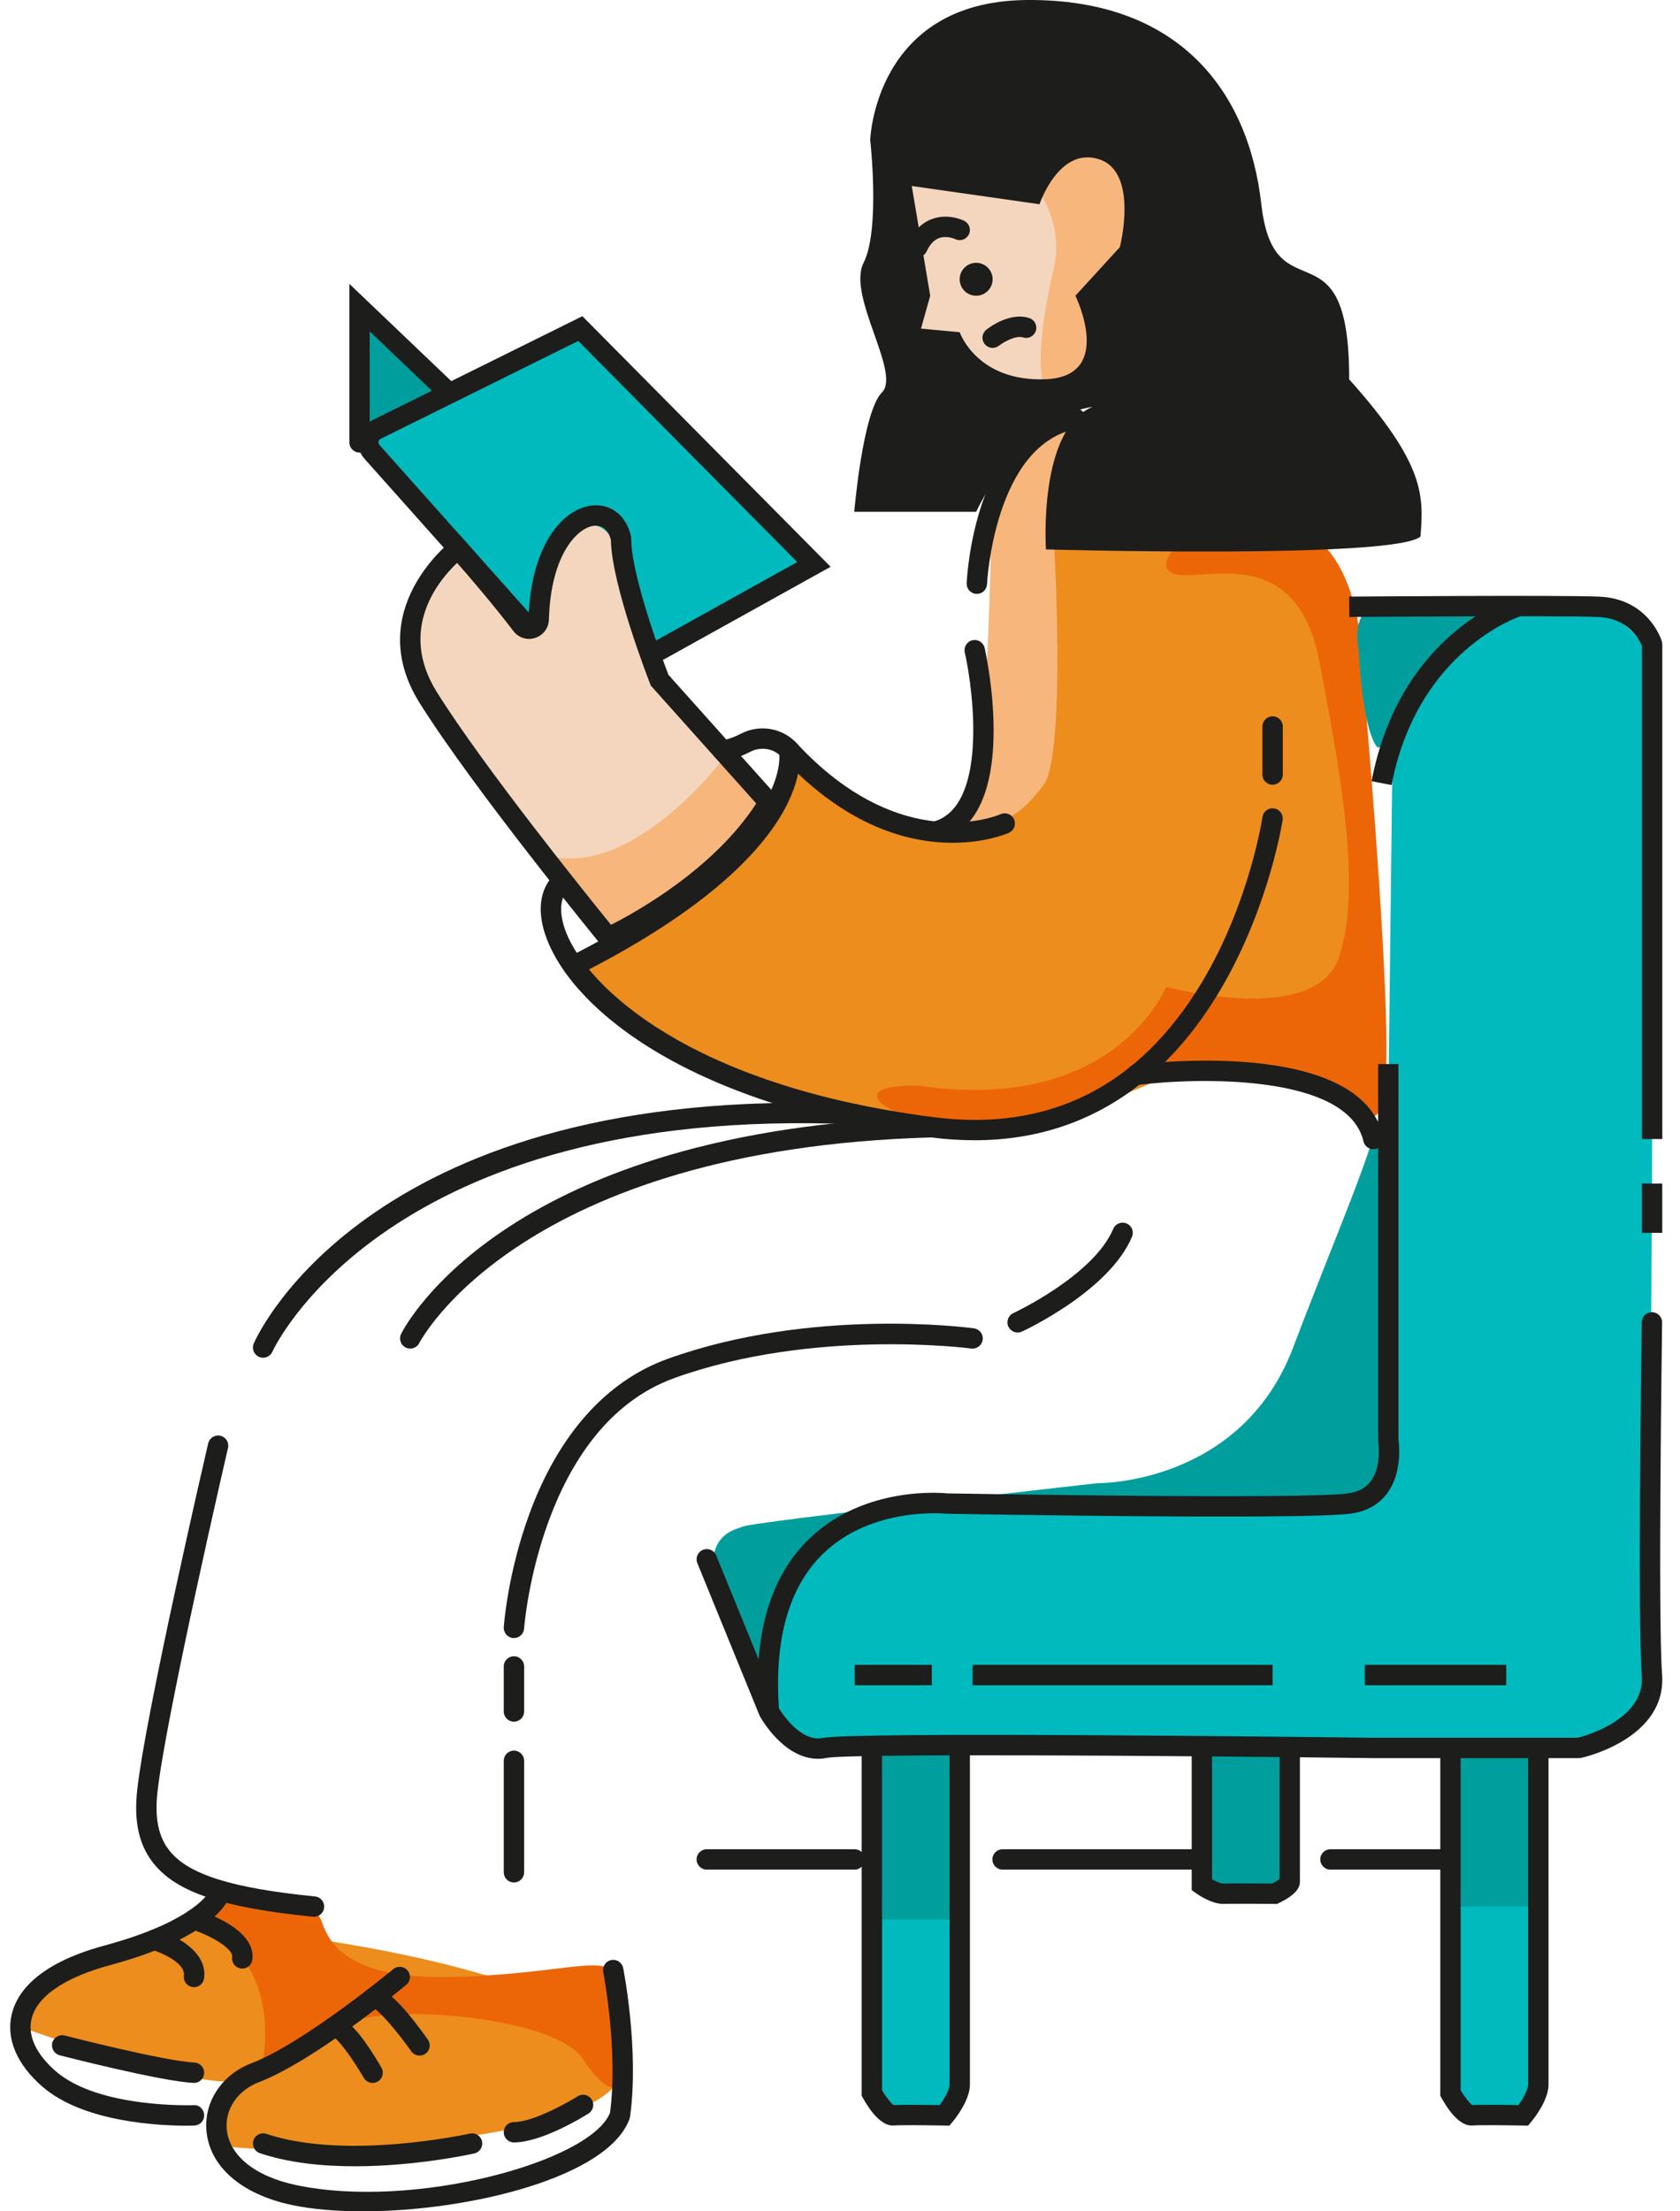 <svg width="76" height="100" viewBox="0 0 76 100" fill="none" xmlns="http://www.w3.org/2000/svg">
<path d="M46.061 7.199C46.061 7.199 41.775 5.143 40.556 9.817C39.337 14.491 42.459 18.31 42.459 18.31C42.459 18.31 44.847 19.485 46.422 17.961C48.91 15.555 50.501 9.737 46.061 7.199Z" fill="#F4D6BE"/>
<path d="M46.422 7.879C46.422 7.879 48.242 9.701 47.671 12.135C47.1 14.568 46.69 17.575 47.671 18.253C48.652 18.932 51.948 13.416 51.948 13.416C51.948 13.416 51.851 1.867 46.422 7.879Z" fill="#F7B67C"/>
<path d="M17.998 21.749C17.998 21.749 14.845 19.683 18.027 18.932C21.21 18.181 24.924 15.518 24.924 15.518C24.924 15.518 26.142 13.762 27.821 16.444C29.5 19.126 37.821 24.969 35.907 26.033C33.992 27.096 28.494 31.054 25.543 30.617C23.828 29.137 17.998 21.749 17.998 21.749Z" fill="#00BABD"/>
<path d="M18.028 18.932C18.028 18.932 16.266 20.442 16.266 18.948C16.266 17.453 16.509 14.144 17.147 14.75C17.785 15.357 22.044 18.011 18.028 18.932Z" fill="#009F9D"/>
<path d="M25.941 40.44C25.941 40.44 18.912 31.003 18.559 29.136C18.207 27.27 20.232 23.014 22.662 27.081C25.091 31.148 24.503 26.642 24.503 26.642C24.503 26.642 26.534 21.178 28.188 25.291C29.842 29.403 29.224 31.068 31.715 32.853C34.205 34.638 30.96 39.455 25.941 40.44Z" fill="#F4D6BE"/>
<path d="M32.684 34.348C32.684 34.348 28.468 39.971 24.5 38.614C24.5 38.614 26.727 43.17 29.091 41.549C31.454 39.929 37.565 36.481 32.684 34.348Z" fill="#F7B67C"/>
<path d="M41.246 37.64C41.246 37.64 44.131 38.364 44.487 32.853C44.843 27.343 44.843 22.993 44.843 22.993C44.843 22.993 47.897 17.308 49.351 19.416C50.806 21.525 48.309 36.606 46.879 36.922C45.449 37.24 44.921 38.12 41.246 37.64Z" fill="#F7B67C"/>
<path d="M47.669 24.264C47.669 24.264 48.262 34.17 47.196 35.52C46.129 36.869 44.605 38.758 38.645 36.349C34.785 33.063 35.254 36.263 35.254 36.263C35.254 36.263 31.307 41.262 30.258 41.173C29.209 41.083 25.054 43.296 26.957 44.876C28.861 46.456 38.447 52.137 47.669 50.587C52.383 49.085 53.11 48.429 53.11 48.429C53.11 48.429 61.588 46.613 61.397 44.577C61.206 42.541 63.704 17.089 47.669 24.264Z" fill="#ED8D1D"/>
<path d="M53.011 24.941C53.011 24.941 52.042 26.106 53.884 26.009C55.726 25.912 58.829 25.33 59.702 29.984C60.575 34.639 61.641 40.099 60.575 43.283C59.508 46.467 52.757 44.625 52.757 44.625C52.757 44.625 50.443 50.442 41.498 49.085C36.82 49.085 42.302 51.57 44.904 51.103C47.505 50.636 52.613 48.303 54.809 48.429C61.396 48.428 62.292 52.579 62.659 49.085C63.026 45.59 61.623 30.181 61.623 30.181C61.623 30.181 61.825 19.93 53.011 24.941Z" fill="#EC6608"/>
<path d="M61.467 29.403C61.467 29.403 60.89 27.001 63.085 27.426C65.28 27.852 68.755 26.949 65.599 29.509C62.444 32.069 62.686 34.716 62.129 33.502C61.571 32.287 61.467 29.403 61.467 29.403Z" fill="#009F9D"/>
<path d="M62.659 49.085L62.801 63.337C62.801 63.337 64.656 68.064 59.027 68.09C53.398 68.116 44.579 68.02 44.579 68.02C44.579 68.02 35.406 66.44 34.368 76.378C30.354 69.436 33.174 69.239 33.62 69.03C34.067 68.822 49.642 67.073 49.642 67.073C49.642 67.073 56.134 67.167 58.499 60.938C60.865 54.709 62.355 51.609 62.659 49.085Z" fill="#009F9D"/>
<path d="M74.738 52.285L74.644 70.028C74.644 70.028 76.282 79.045 70.949 79.045C65.616 79.045 38.644 78.965 38.644 78.965C38.644 78.965 34.106 79.723 34.736 75.361C35.366 70.997 37.601 67.856 44.58 68.021C51.558 68.185 60.187 68.476 60.187 68.476C60.187 68.476 62.801 68.573 62.801 64.598C62.801 60.623 62.801 50.331 62.801 50.331L63.001 33.502C63.001 33.502 65.229 27.448 70.271 27.407C75.312 27.367 75.025 31.359 74.882 32.853C74.738 34.347 74.738 52.285 74.738 52.285Z" fill="#00BABD"/>
<path d="M41.715 95.62H41.143C40.203 95.62 39.441 94.858 39.441 93.918V87.333C39.441 86.393 40.204 85.631 41.143 85.631H41.715C42.655 85.631 43.416 86.393 43.416 87.333V93.918C43.416 94.858 42.655 95.62 41.715 95.62Z" fill="#00BABD"/>
<path d="M67.891 95.62H67.319C66.379 95.62 65.617 94.858 65.617 93.918V87.333C65.617 86.393 66.379 85.631 67.319 85.631H67.891C68.83 85.631 69.592 86.393 69.592 87.333V93.918C69.592 94.858 68.83 95.62 67.891 95.62Z" fill="#00BABD"/>
<path d="M43.417 79.074H39.441V86.804H43.417V79.074Z" fill="#009F9D"/>
<path d="M58.346 79.074H54.371V85.631H58.346V79.074Z" fill="#009F9D"/>
<path d="M69.593 79.074H65.617V86.219H69.593V79.074Z" fill="#009F9D"/>
<path d="M0.922 91.665C0.922 91.665 9.483 94.738 10.965 94.029C10.965 94.029 9.603 96.308 9.94 96.938C10.277 97.569 29.013 97.297 28.173 93.115C27.333 88.934 9.455 86.666 7.884 87.32C6.314 87.975 -0.387 89.305 0.922 91.665Z" fill="#ED8D1D"/>
<path d="M11.902 93.116C11.902 93.116 12.977 87.776 7.883 86.804C9.939 85.638 11.902 85.925 11.902 85.925C11.902 85.925 14.233 86.077 14.516 86.804C14.798 87.531 15.301 89.552 20.531 89.403C25.76 89.254 27.636 88.243 27.813 89.504C27.99 90.766 28.171 94.314 28.171 94.314C28.171 94.314 27.56 94.97 26.372 93.116C25.185 91.261 17.985 90.617 15.961 91.424C13.938 92.231 11.902 93.116 11.902 93.116Z" fill="#EC6608"/>
<path d="M38.662 84.547H31.972C31.718 84.547 31.512 84.341 31.512 84.087C31.512 83.832 31.718 83.626 31.972 83.626H38.662C38.917 83.626 39.123 83.832 39.123 84.087C39.123 84.341 38.917 84.547 38.662 84.547Z" fill="#1D1D1B"/>
<path d="M53.936 84.547H45.355C45.1 84.547 44.895 84.341 44.895 84.087C44.895 83.832 45.1 83.626 45.355 83.626H53.936C54.191 83.626 54.397 83.832 54.397 84.087C54.397 84.341 54.191 84.547 53.936 84.547Z" fill="#1D1D1B"/>
<path d="M65.132 84.547H60.187C59.932 84.547 59.727 84.341 59.727 84.087C59.727 83.832 59.932 83.626 60.187 83.626H65.132C65.387 83.626 65.593 83.832 65.593 84.087C65.593 84.341 65.387 84.547 65.132 84.547Z" fill="#1D1D1B"/>
<path d="M16.265 20.466C16.011 20.466 15.805 20.261 15.805 20.006V12.837L20.462 17.279C20.646 17.454 20.654 17.746 20.478 17.93C20.303 18.114 20.011 18.121 19.827 17.946L16.725 14.985V20.006C16.726 20.261 16.52 20.466 16.265 20.466Z" fill="#1D1D1B"/>
<path d="M29.84 29.863C29.678 29.863 29.521 29.777 29.437 29.626C29.313 29.404 29.393 29.123 29.616 29L36.066 25.417L26.159 15.419L17.218 19.846C17.151 19.879 17.13 19.938 17.124 19.971C17.117 20.003 17.114 20.064 17.165 20.121L24.172 27.981C24.341 28.171 24.325 28.462 24.134 28.631C23.945 28.8 23.654 28.784 23.485 28.594L16.478 20.734C16.248 20.476 16.154 20.134 16.22 19.795C16.285 19.456 16.5 19.174 16.809 19.021L26.346 14.299L37.575 25.631L30.063 29.805C29.992 29.845 29.915 29.863 29.84 29.863Z" fill="#1D1D1B"/>
<path d="M27.381 42.96L27.157 42.687C27.099 42.617 21.39 35.639 18.978 31.78C16.361 27.592 20.408 24.47 20.449 24.439L20.788 24.184L21.07 24.501C21.086 24.519 22.682 26.313 23.913 27.922C24.024 24.617 25.483 22.981 26.8 22.859C27.654 22.776 28.342 23.33 28.545 24.264L28.555 24.362C28.555 26.058 30.012 29.923 30.239 30.516L35.353 36.233L35.179 36.524C32.806 40.481 27.909 42.722 27.702 42.815L27.381 42.96ZM20.681 25.454C19.873 26.213 17.977 28.441 19.759 31.292C21.865 34.662 26.55 40.479 27.64 41.821C28.716 41.279 32.272 39.325 34.211 36.336L29.442 31.005L29.412 30.928C29.34 30.745 27.666 26.443 27.636 24.416C27.526 23.974 27.246 23.741 26.886 23.775C26.136 23.845 24.916 25.058 24.832 28.012C24.821 28.402 24.576 28.73 24.207 28.848C23.843 28.966 23.458 28.844 23.225 28.538C22.325 27.357 21.207 26.055 20.681 25.454Z" fill="#1D1D1B"/>
<path d="M42.154 75.288H38.664V76.209H42.154V75.288Z" fill="#1D1D1B"/>
<path d="M57.57 75.288H43.996V76.209H57.57V75.288Z" fill="#1D1D1B"/>
<path d="M68.138 75.288H61.738V76.209H68.138V75.288Z" fill="#1D1D1B"/>
<path d="M42.95 96.125L42.729 96.121C41.96 96.107 40.719 96.093 40.454 96.119C39.887 96.172 39.371 95.475 39.039 94.879L38.98 94.774V79.044H39.902V94.53C40.082 94.829 40.31 95.118 40.429 95.197C40.836 95.173 41.999 95.188 42.514 95.196C42.725 94.904 42.955 94.497 42.955 94.266V79.044H43.877V94.266C43.877 94.979 43.222 95.799 43.091 95.956L42.95 96.125Z" fill="#1D1D1B"/>
<path d="M69.125 96.125L68.905 96.121C68.135 96.107 66.895 96.093 66.629 96.119C66.059 96.171 65.546 95.474 65.215 94.879L65.156 94.774V79.044H66.077V94.53C66.257 94.829 66.486 95.118 66.605 95.197C67.012 95.172 68.175 95.188 68.69 95.196C68.9 94.904 69.131 94.497 69.131 94.266V79.044H70.052V94.266C70.052 94.979 69.397 95.799 69.267 95.956L69.125 96.125Z" fill="#1D1D1B"/>
<path d="M57.77 86.1L57.664 86.099C57.645 86.098 55.73 86.084 55.358 86.098C54.834 86.112 54.222 85.698 54.104 85.614L53.91 85.476V79.045H54.831V84.985C55.021 85.092 55.243 85.188 55.323 85.178C55.666 85.165 57.136 85.173 57.559 85.176C57.686 85.109 57.816 85.026 57.885 84.969V79.045H58.806V85.085C58.806 85.213 58.806 85.606 57.864 86.053L57.77 86.1Z" fill="#1D1D1B"/>
<path d="M57.57 35.487C57.315 35.487 57.109 35.281 57.109 35.026V32.853C57.109 32.598 57.315 32.393 57.57 32.393C57.825 32.393 58.031 32.598 58.031 32.853V35.026C58.031 35.281 57.824 35.487 57.57 35.487Z" fill="#1D1D1B"/>
<path d="M44.082 51.564C43.448 51.564 42.785 51.522 42.094 51.433C31.355 50.05 26.044 45.767 24.759 42.519C24.309 41.385 24.37 40.387 24.929 39.709C25.09 39.512 25.38 39.485 25.577 39.646C25.774 39.808 25.801 40.098 25.64 40.294C25.309 40.696 25.3 41.383 25.615 42.18C26.575 44.607 31.151 49.094 42.211 50.518C47.449 51.196 51.544 49.14 54.377 44.415C56.523 40.834 57.107 36.985 57.112 36.947C57.149 36.696 57.381 36.52 57.635 36.558C57.887 36.595 58.061 36.828 58.024 37.08C58.002 37.233 55.77 51.564 44.082 51.564Z" fill="#1D1D1B"/>
<path d="M43.091 38.113C41.139 38.113 38.292 37.406 35.355 34.228C35 33.844 34.419 33.75 33.942 33.997C33.252 34.354 32.771 34.396 32.718 34.4C32.465 34.417 32.245 34.225 32.228 33.971C32.211 33.717 32.403 33.498 32.656 33.481C32.656 33.481 33.002 33.447 33.518 33.179C34.362 32.741 35.395 32.915 36.032 33.603C40.744 38.701 45.086 36.899 45.268 36.818C45.501 36.717 45.772 36.823 45.874 37.055C45.976 37.288 45.871 37.559 45.639 37.661C45.549 37.701 44.581 38.113 43.091 38.113Z" fill="#1D1D1B"/>
<path d="M42.343 38.061C42.14 38.061 41.954 37.926 41.899 37.721C41.832 37.475 41.978 37.222 42.223 37.156C44.65 36.499 44.072 31.409 43.645 29.503C43.589 29.256 43.745 29.009 43.994 28.953C44.24 28.898 44.488 29.054 44.544 29.302C44.614 29.617 46.234 37.025 42.463 38.045C42.424 38.056 42.383 38.061 42.343 38.061Z" fill="#1D1D1B"/>
<path d="M44.191 26.857C44.185 26.857 44.178 26.857 44.171 26.857C43.916 26.846 43.72 26.631 43.731 26.377C43.743 26.089 44.089 19.311 48.567 18.479C48.816 18.435 49.057 18.598 49.104 18.848C49.15 19.098 48.985 19.338 48.735 19.385C44.976 20.084 44.654 26.354 44.651 26.418C44.64 26.664 44.436 26.857 44.191 26.857Z" fill="#1D1D1B"/>
<path d="M18.558 60.986C18.489 60.986 18.419 60.971 18.353 60.938C18.125 60.824 18.033 60.548 18.146 60.32C18.335 59.942 22.985 51.05 42.141 50.515C42.396 50.516 42.607 50.708 42.615 50.962C42.622 51.217 42.421 51.429 42.167 51.436C23.558 51.955 19.014 60.643 18.97 60.731C18.889 60.893 18.727 60.986 18.558 60.986Z" fill="#1D1D1B"/>
<path d="M62.128 51.969C61.919 51.969 61.73 51.825 61.68 51.613C60.962 48.529 54.053 48.73 51.453 49.067C51.2 49.099 50.97 48.922 50.938 48.67C50.905 48.418 51.082 48.187 51.334 48.154C51.75 48.099 61.525 46.881 62.576 51.405C62.634 51.653 62.48 51.9 62.232 51.958C62.198 51.966 62.162 51.969 62.128 51.969Z" fill="#1D1D1B"/>
<path d="M11.902 61.399C11.84 61.399 11.777 61.386 11.717 61.36C11.484 61.258 11.378 60.986 11.48 60.753C11.691 60.273 16.881 48.997 38.682 49.925C38.936 49.936 39.133 50.151 39.122 50.405C39.111 50.66 38.89 50.871 38.642 50.846C17.486 49.936 12.373 61.012 12.324 61.123C12.248 61.296 12.079 61.399 11.902 61.399Z" fill="#1D1D1B"/>
<path d="M14.206 86.68C14.191 86.68 14.175 86.679 14.16 86.678C10.095 86.273 8.01 85.58 6.962 84.286C6.287 83.451 6.047 82.385 6.209 80.933C6.595 77.456 9.302 65.767 9.418 65.272C9.475 65.024 9.727 64.869 9.97 64.927C10.218 64.984 10.372 65.232 10.314 65.48C10.286 65.601 7.504 77.611 7.124 81.034C6.991 82.226 7.168 83.075 7.678 83.706C8.543 84.774 10.508 85.389 14.251 85.761C14.504 85.787 14.689 86.012 14.663 86.265C14.64 86.503 14.44 86.68 14.206 86.68Z" fill="#1D1D1B"/>
<path d="M23.25 85.129C22.995 85.129 22.789 84.923 22.789 84.668V79.627C22.789 79.372 22.995 79.166 23.25 79.166C23.504 79.166 23.71 79.372 23.71 79.627V84.668C23.71 84.923 23.504 85.129 23.25 85.129Z" fill="#1D1D1B"/>
<path d="M23.25 77.857C22.995 77.857 22.789 77.651 22.789 77.397V75.36C22.789 75.105 22.995 74.899 23.25 74.899C23.504 74.899 23.71 75.105 23.71 75.36V77.397C23.71 77.651 23.504 77.857 23.25 77.857Z" fill="#1D1D1B"/>
<path d="M23.25 74.076C23.24 74.076 23.229 74.076 23.218 74.075C22.965 74.058 22.773 73.837 22.79 73.584C22.797 73.486 22.967 71.137 23.947 68.464C25.263 64.875 27.426 62.45 30.202 61.451C36.699 59.112 43.763 60.03 44.06 60.07C44.312 60.104 44.489 60.336 44.455 60.588C44.421 60.84 44.185 61.014 43.937 60.983C43.865 60.972 36.793 60.056 30.514 62.316C24.411 64.514 23.715 73.556 23.709 73.647C23.692 73.89 23.49 74.076 23.25 74.076Z" fill="#1D1D1B"/>
<path d="M46.035 60.259C45.861 60.259 45.695 60.16 45.617 59.992C45.51 59.761 45.611 59.488 45.842 59.381C45.878 59.364 49.473 57.682 50.361 55.572C50.46 55.337 50.732 55.23 50.964 55.327C51.199 55.425 51.308 55.695 51.21 55.93C50.183 58.369 46.388 60.143 46.228 60.218C46.165 60.246 46.099 60.259 46.035 60.259Z" fill="#1D1D1B"/>
<path d="M8.411 96.127C7.253 96.127 3.801 95.985 1.931 94.373C0.773 93.374 0.273 92.216 0.525 91.111C0.746 90.141 1.655 88.81 4.73 87.98C8.901 86.855 9.502 85.492 9.508 85.478C9.602 85.249 9.866 85.127 10.096 85.213C10.329 85.299 10.455 85.545 10.377 85.781C10.318 85.963 9.656 87.605 4.97 88.87C2.915 89.424 1.656 90.292 1.423 91.316C1.25 92.072 1.645 92.909 2.533 93.675C4.481 95.354 8.714 95.2 8.758 95.2C9.005 95.173 9.227 95.387 9.237 95.641C9.247 95.896 9.05 96.11 8.795 96.12C8.766 96.122 8.629 96.127 8.411 96.127Z" fill="#1D1D1B"/>
<path d="M8.776 94.194C8.768 94.194 8.76 94.194 8.752 94.193C7.268 94.119 2.883 92.991 2.697 92.943C2.451 92.879 2.303 92.628 2.366 92.382C2.43 92.136 2.682 91.987 2.927 92.051C2.972 92.062 7.408 93.204 8.798 93.273C9.052 93.285 9.248 93.502 9.235 93.756C9.223 94.002 9.02 94.194 8.776 94.194Z" fill="#1D1D1B"/>
<path d="M8.777 89.864C8.757 89.864 8.737 89.862 8.717 89.86C8.465 89.828 8.287 89.597 8.319 89.344C8.398 88.737 7.186 88.261 6.858 88.167C6.614 88.097 6.472 87.842 6.541 87.598C6.61 87.354 6.864 87.209 7.109 87.281C7.971 87.525 9.387 88.258 9.233 89.462C9.203 89.694 9.005 89.864 8.777 89.864Z" fill="#1D1D1B"/>
<path d="M10.959 89.023C10.937 89.023 10.916 89.022 10.894 89.019C10.642 88.983 10.467 88.75 10.502 88.498C10.554 88.133 9.565 87.534 8.645 87.242C8.403 87.165 8.269 86.906 8.346 86.663C8.423 86.421 8.681 86.286 8.924 86.364C9.373 86.506 11.605 87.284 11.415 88.627C11.382 88.857 11.185 89.023 10.959 89.023Z" fill="#1D1D1B"/>
<path d="M16.406 100C15.21 100 14.104 99.906 13.188 99.711C10.903 99.224 9.463 97.96 9.337 96.328C9.235 95.024 10.054 93.808 11.374 93.304C13.747 92.397 17.749 89.083 17.789 89.049C17.986 88.886 18.276 88.914 18.438 89.109C18.601 89.305 18.574 89.595 18.378 89.757C18.209 89.898 14.218 93.203 11.703 94.164C10.768 94.522 10.185 95.363 10.255 96.257C10.348 97.459 11.516 98.413 13.38 98.81C18.689 99.942 26.703 97.768 27.596 95.547C27.974 92.723 27.296 89.213 27.288 89.178C27.239 88.929 27.402 88.687 27.651 88.637C27.905 88.589 28.143 88.751 28.192 89C28.222 89.151 28.916 92.737 28.502 95.725L28.479 95.818C27.524 98.459 21.241 100 16.406 100Z" fill="#1D1D1B"/>
<path d="M18.98 92.958C18.836 92.958 18.694 92.891 18.605 92.764C17.962 91.859 17.23 91.015 16.934 90.832C16.771 90.859 16.596 90.798 16.488 90.656C16.335 90.454 16.374 90.165 16.576 90.011C16.707 89.912 16.873 89.872 17.043 89.898C17.653 89.992 18.637 91.219 19.355 92.232C19.502 92.439 19.454 92.726 19.246 92.874C19.166 92.931 19.073 92.958 18.98 92.958Z" fill="#1D1D1B"/>
<path d="M16.857 94.194C16.699 94.194 16.544 94.112 16.459 93.965C15.982 93.145 15.393 92.341 15.133 92.147C14.969 92.173 14.792 92.1 14.691 91.952C14.546 91.742 14.599 91.455 14.809 91.311C14.951 91.213 15.128 91.181 15.303 91.221C15.899 91.355 16.694 92.535 17.255 93.502C17.383 93.722 17.308 94.004 17.089 94.131C17.016 94.174 16.936 94.194 16.857 94.194Z" fill="#1D1D1B"/>
<path d="M23.25 96.885C22.995 96.885 22.789 96.68 22.789 96.425C22.789 96.17 22.995 95.964 23.25 95.964C24.093 95.964 25.615 95.123 26.131 94.799C26.347 94.664 26.631 94.728 26.766 94.944C26.902 95.159 26.837 95.443 26.622 95.578C26.409 95.712 24.51 96.885 23.25 96.885Z" fill="#1D1D1B"/>
<path d="M16.049 97.963C14.604 97.963 13.077 97.815 11.756 97.371C11.515 97.289 11.384 97.029 11.466 96.787C11.547 96.547 11.808 96.418 12.049 96.497C15.667 97.714 21.2 96.497 21.255 96.485C21.503 96.43 21.749 96.585 21.805 96.833C21.86 97.082 21.704 97.328 21.456 97.383C21.301 97.418 18.825 97.963 16.049 97.963Z" fill="#1D1D1B"/>
<path d="M37.002 79.536C35.454 79.536 34.426 77.704 34.38 77.619L34.357 77.571L31.546 70.687C31.45 70.452 31.563 70.183 31.799 70.087C32.034 69.99 32.302 70.103 32.399 70.339L35.198 77.194C35.307 77.377 36.188 78.798 37.215 78.594C38.675 78.303 59.735 78.556 62.132 78.585H71.378C71.76 78.487 74.421 77.734 74.271 75.784C74.078 73.271 74.261 60.342 74.27 59.792C74.273 59.538 74.466 59.343 74.737 59.339C74.991 59.343 75.194 59.552 75.191 59.806C75.189 59.94 74.999 73.243 75.189 75.714C75.411 78.6 71.692 79.46 71.534 79.495L71.434 79.506H62.126C52.747 79.389 38.428 79.291 37.395 79.497C37.261 79.523 37.129 79.536 37.002 79.536Z" fill="#1D1D1B"/>
<path d="M75.198 53.522H74.277V55.752H75.198V53.522Z" fill="#1D1D1B"/>
<path d="M75.2 51.509H74.279V29.215C74.18 28.964 73.695 27.953 72.291 27.9C70.384 27.828 61.132 27.9 61.039 27.901L61.031 26.98C61.413 26.977 70.397 26.906 72.325 26.98C74.567 27.065 75.156 28.924 75.18 29.003L75.2 29.136V51.509H75.2Z" fill="#1D1D1B"/>
<path d="M62.952 35.501L62.047 35.328C63.33 28.636 68.349 27.032 68.561 26.968L68.831 27.848C68.784 27.863 64.126 29.375 62.952 35.501Z" fill="#1D1D1B"/>
<path d="M34.327 77.432C34.066 73.939 34.834 71.299 36.609 69.586C39.127 67.154 42.713 67.518 42.865 67.534C42.983 67.534 58.831 67.819 60.975 67.536C61.444 67.474 61.785 67.291 62.017 66.976C62.516 66.3 62.351 65.227 62.349 65.216L62.343 65.139V48.12H63.264V65.105C63.299 65.356 63.433 66.609 62.758 67.523C62.375 68.043 61.816 68.354 61.096 68.449C58.883 68.741 43.462 68.464 42.806 68.453C42.732 68.447 39.444 68.122 37.242 70.254C35.678 71.769 35.006 74.161 35.245 77.364L34.327 77.432Z" fill="#1D1D1B"/>
<path d="M44.159 13.374C44.57 13.374 44.904 13.041 44.904 12.629C44.904 12.218 44.57 11.885 44.159 11.885C43.748 11.885 43.414 12.218 43.414 12.629C43.414 13.041 43.748 13.374 44.159 13.374Z" fill="#1D1D1B"/>
<path d="M44.906 15.732C44.77 15.732 44.636 15.672 44.546 15.558C44.387 15.359 44.42 15.071 44.618 14.912C44.723 14.828 45.671 14.096 46.562 14.383C46.804 14.46 46.937 14.72 46.859 14.962C46.781 15.205 46.522 15.337 46.28 15.259C45.951 15.156 45.405 15.465 45.192 15.633C45.107 15.699 45.006 15.732 44.906 15.732Z" fill="#1D1D1B"/>
<path d="M41.499 11.635C41.434 11.635 41.368 11.622 41.305 11.592C41.075 11.485 40.975 11.211 41.082 10.98C41.341 10.425 41.713 10.06 42.19 9.894C42.902 9.646 43.55 9.952 43.621 9.988C43.849 10.101 43.941 10.378 43.827 10.606C43.715 10.832 43.44 10.924 43.213 10.813C43.2 10.807 42.837 10.64 42.487 10.765C42.257 10.848 42.065 11.051 41.917 11.369C41.839 11.537 41.673 11.635 41.499 11.635Z" fill="#1D1D1B"/>
<path d="M61.034 17.154C61.047 9.817 57.642 14.399 57.06 9.236C56.479 4.073 53.279 -0.072 46.419 0.001C39.56 0.074 39.367 6.327 39.367 6.327C39.367 6.327 39.826 10.4 39.067 11.885C38.308 13.37 40.772 16.872 39.899 17.744C39.026 18.617 38.645 23.145 38.645 23.145H44.16C44.16 23.145 46.059 18.931 49.425 18.398C46.953 19.416 47.317 24.846 47.317 24.846C47.317 24.846 63.083 25.291 64.26 24.264C64.405 22.422 64.478 21 61.034 17.154ZM50.661 11.175L48.649 13.374C48.649 13.374 50.443 17.017 47.316 17.149C44.19 17.281 43.415 15.024 43.415 15.024L41.664 14.86L42.081 13.374L41.247 8.412L47.026 9.236C47.026 9.236 47.898 6.618 49.716 7.2C51.534 7.781 50.661 11.175 50.661 11.175Z" fill="#1D1D1B"/>
<path d="M25.942 44.144C25.774 44.144 25.611 44.051 25.53 43.891C25.415 43.664 25.506 43.386 25.733 43.272C35.998 38.086 35.253 34.061 35.244 34.021C35.191 33.775 35.343 33.529 35.587 33.471C35.834 33.412 36.077 33.558 36.139 33.803C36.187 33.992 37.188 38.517 26.149 44.094C26.083 44.128 26.011 44.144 25.942 44.144Z" fill="#1D1D1B"/>
</svg>
